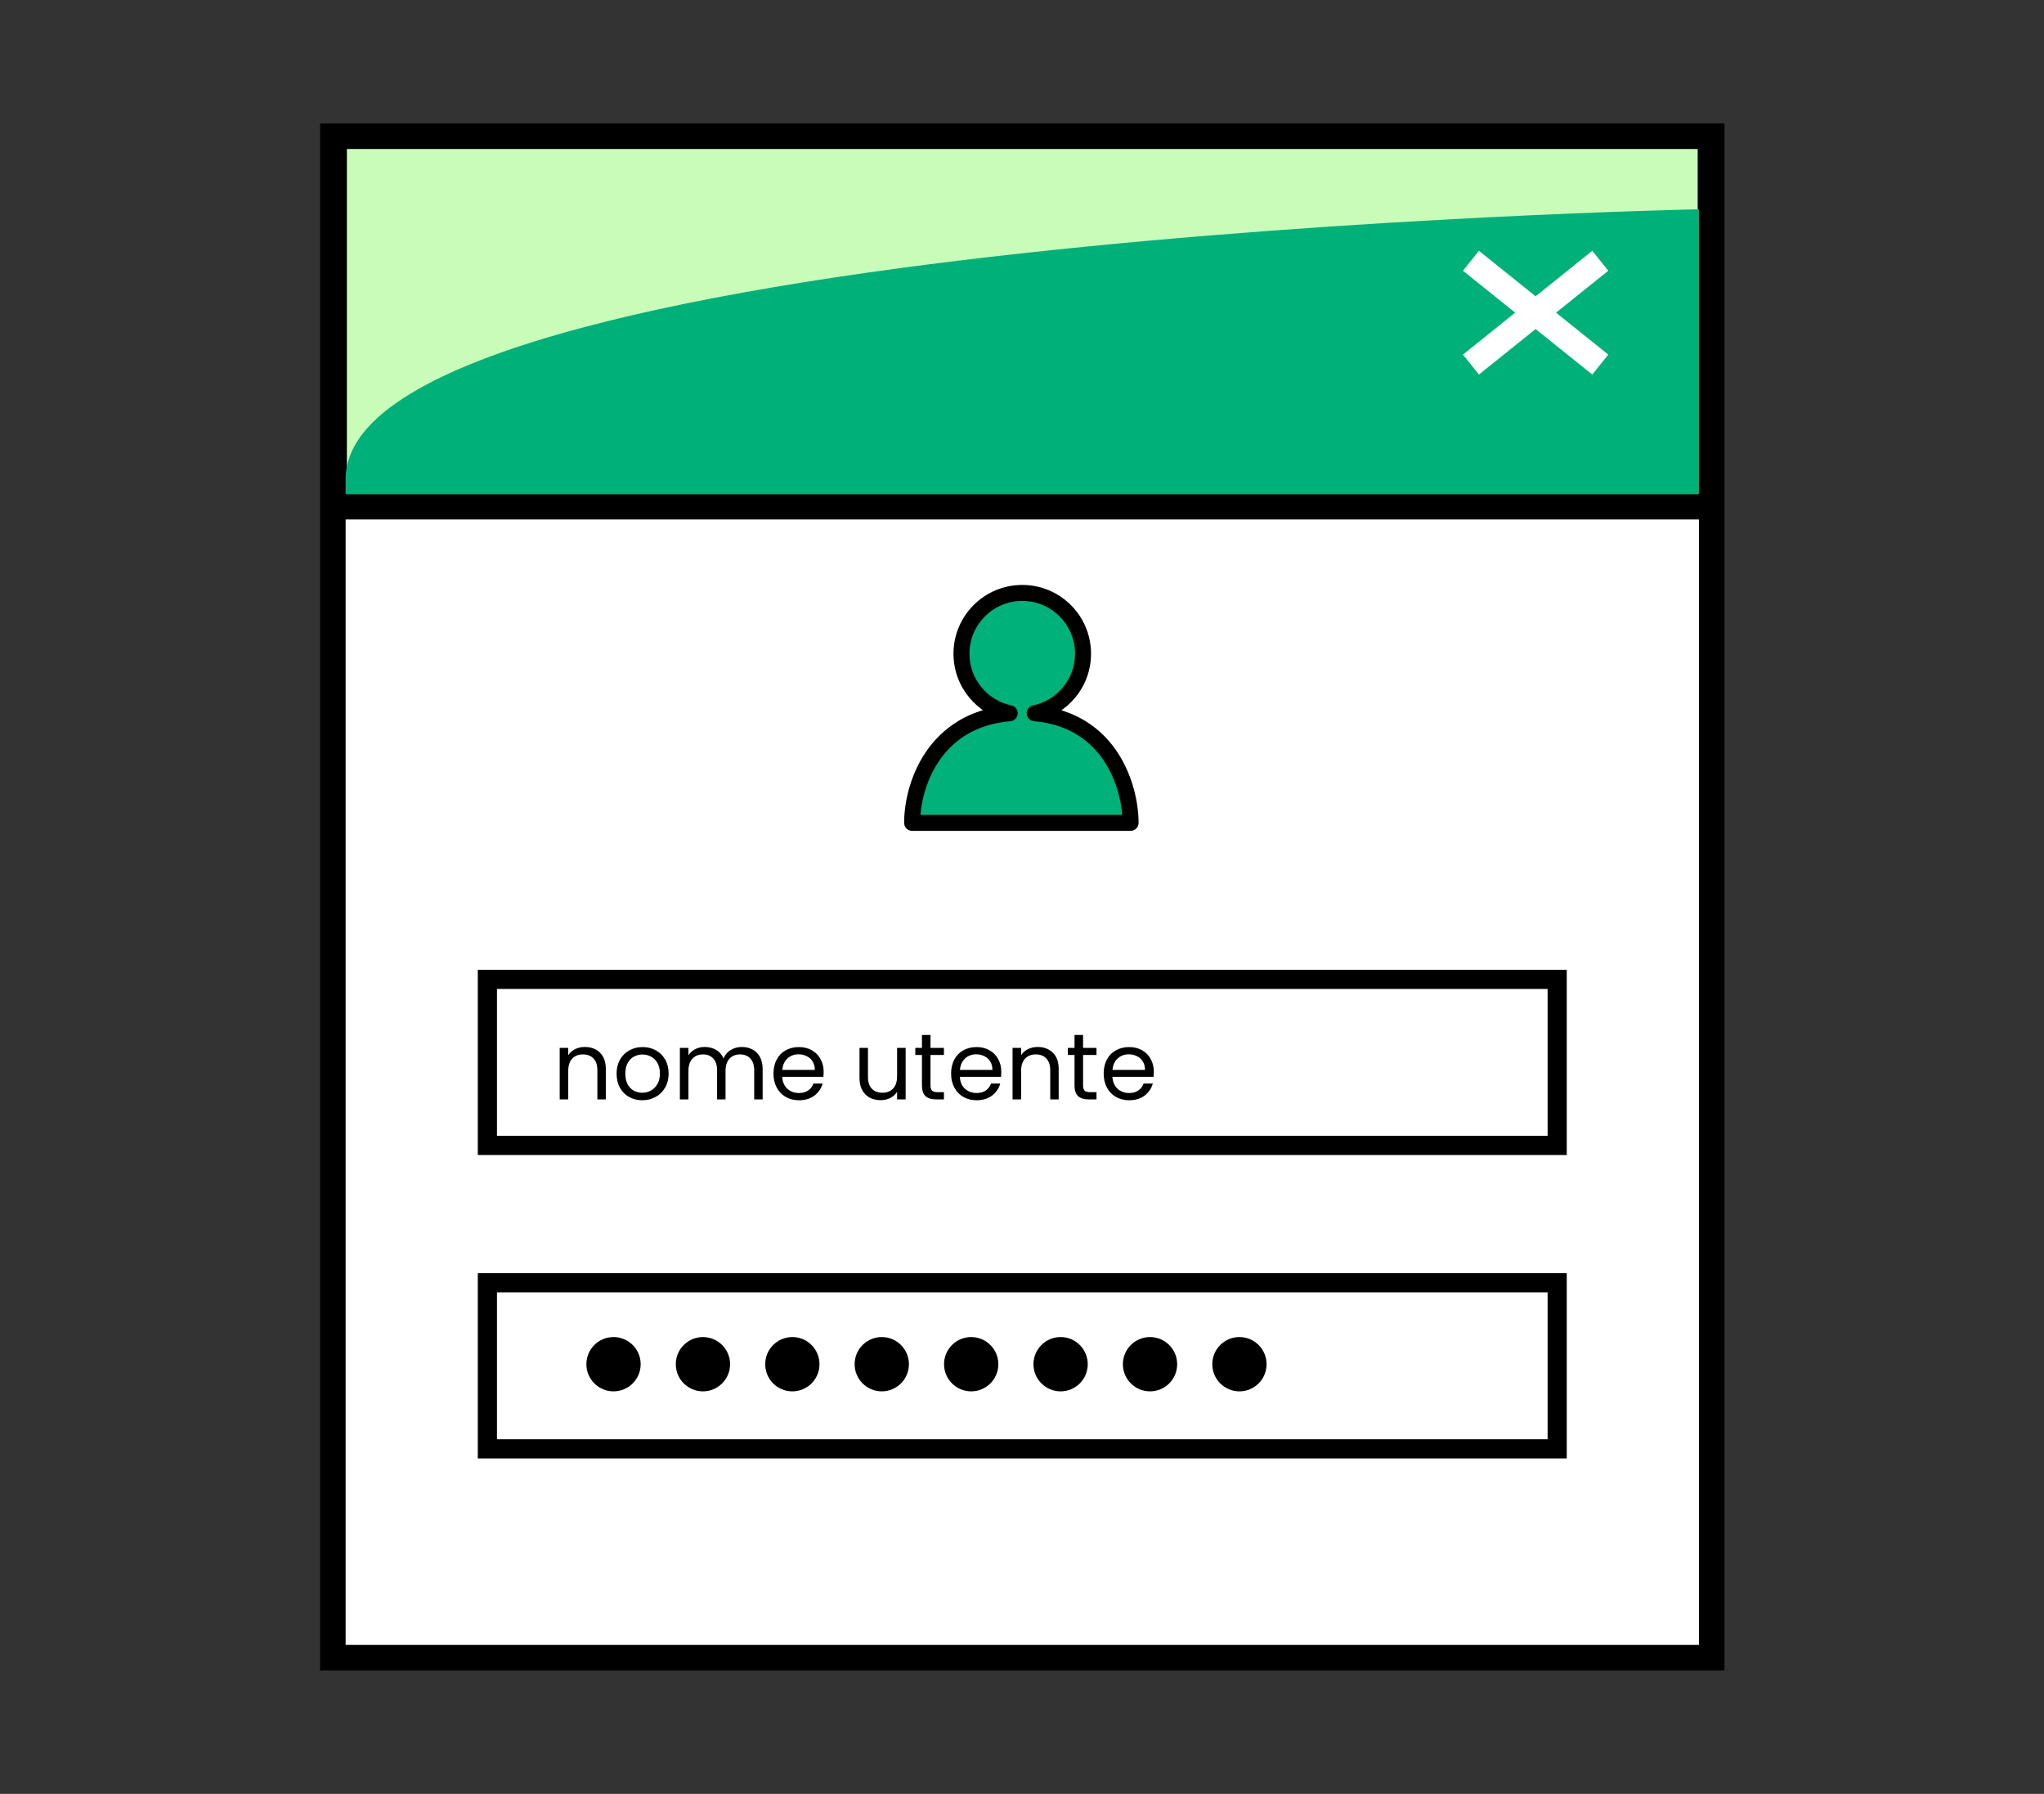 <svg width="343" height="301" viewBox="0 0 343 301" fill="none" xmlns="http://www.w3.org/2000/svg">
<rect x="0" y="0" width="343" height="301" fill="#333333" stroke="none"/>
<rect x="55.856" y="22.857" width="231.382" height="255.287" fill="white" stroke="black" stroke-width="4.287"/>
<rect x="56.066" y="22.857" width="230.963" height="62.162" fill="#C9FCB9" stroke="black" stroke-width="4.287"/>
<path d="M285.095 35.114C285.095 35.114 58 39.711 58 80.383V82.923H285.095V35.114Z" fill="#00B079"/>
<path d="M246.838 43.756L268.541 61.172" stroke="white" stroke-width="4.287"/>
<path d="M268.541 43.756L246.838 61.172" stroke="white" stroke-width="4.287"/>
<rect x="81.788" y="164.328" width="179.519" height="27.866" fill="white" stroke="black" stroke-width="3.215"/>
<rect x="81.788" y="215.237" width="179.519" height="27.866" fill="white" stroke="black" stroke-width="3.215"/>
<circle cx="102.955" cy="228.901" r="4.555" fill="black"/>
<circle cx="132.964" cy="228.901" r="4.555" fill="black"/>
<circle cx="162.974" cy="228.901" r="4.555" fill="black"/>
<circle cx="192.983" cy="228.901" r="4.555" fill="black"/>
<circle cx="117.96" cy="228.901" r="4.555" fill="black"/>
<circle cx="147.969" cy="228.901" r="4.555" fill="black"/>
<circle cx="177.978" cy="228.901" r="4.555" fill="black"/>
<circle cx="207.987" cy="228.901" r="4.555" fill="black"/>
<path fill-rule="evenodd" clip-rule="evenodd" d="M173.633 119.675C178.265 118.711 181.745 114.606 181.745 109.688C181.745 104.054 177.177 99.486 171.543 99.486C165.909 99.486 161.342 104.054 161.342 109.688C161.342 114.603 164.818 118.706 169.446 119.673C156.545 120.774 153.06 132.022 153.06 138.069H189.724C189.724 132.309 186.512 120.799 173.633 119.675Z" fill="#00B17A"/>
<path d="M173.633 119.675L173.36 118.363C172.709 118.499 172.256 119.09 172.295 119.754C172.335 120.417 172.854 120.952 173.516 121.009L173.633 119.675ZM169.446 119.673L169.56 121.008C170.223 120.951 170.743 120.418 170.783 119.754C170.824 119.09 170.371 118.498 169.72 118.362L169.446 119.673ZM153.06 138.069H151.72C151.72 138.809 152.32 139.409 153.06 139.409V138.069ZM189.724 138.069V139.409C190.464 139.409 191.064 138.809 191.064 138.069H189.724ZM180.405 109.688C180.405 113.958 177.383 117.526 173.36 118.363L173.906 120.986C179.146 119.896 183.084 115.253 183.084 109.688H180.405ZM171.543 100.826C176.438 100.826 180.405 104.793 180.405 109.688H183.084C183.084 103.314 177.917 98.147 171.543 98.147V100.826ZM162.682 109.688C162.682 104.793 166.649 100.826 171.543 100.826V98.147C165.169 98.147 160.002 103.314 160.002 109.688H162.682ZM169.72 118.362C165.701 117.522 162.682 113.956 162.682 109.688H160.002C160.002 115.25 163.936 119.89 169.172 120.985L169.72 118.362ZM169.332 118.338C162.449 118.926 157.997 122.251 155.302 126.27C152.644 130.236 151.72 134.833 151.72 138.069H154.4C154.4 135.259 155.219 131.207 157.528 127.762C159.801 124.37 163.542 121.521 169.56 121.008L169.332 118.338ZM153.06 139.409H189.724V136.73H153.06V139.409ZM191.064 138.069C191.064 134.988 190.214 130.405 187.633 126.407C185.017 122.353 180.637 118.941 173.749 118.34L173.516 121.009C179.507 121.532 183.173 124.438 185.382 127.86C187.628 131.339 188.384 135.39 188.384 138.069H191.064Z" fill="black"/>
<path d="M98.131 175.674C99.182 175.674 100.033 175.994 100.685 176.635C101.337 177.266 101.662 178.18 101.662 179.379V184.471H100.244V179.584C100.244 178.722 100.028 178.065 99.597 177.613C99.166 177.15 98.578 176.919 97.832 176.919C97.075 176.919 96.47 177.156 96.019 177.629C95.577 178.102 95.356 178.79 95.356 179.694V184.471H93.922V175.831H95.356V177.061C95.64 176.62 96.024 176.278 96.507 176.036C97.001 175.795 97.543 175.674 98.131 175.674ZM107.774 184.613C106.964 184.613 106.229 184.429 105.567 184.061C104.915 183.693 104.4 183.173 104.022 182.5C103.654 181.817 103.47 181.029 103.47 180.135C103.47 179.252 103.659 178.475 104.037 177.802C104.426 177.119 104.952 176.599 105.614 176.241C106.276 175.873 107.017 175.69 107.837 175.69C108.657 175.69 109.398 175.873 110.06 176.241C110.722 176.599 111.242 177.114 111.62 177.786C112.009 178.459 112.204 179.242 112.204 180.135C112.204 181.029 112.004 181.817 111.605 182.5C111.216 183.173 110.685 183.693 110.012 184.061C109.34 184.429 108.594 184.613 107.774 184.613ZM107.774 183.351C108.289 183.351 108.772 183.231 109.224 182.989C109.676 182.747 110.039 182.384 110.312 181.901C110.596 181.418 110.738 180.829 110.738 180.135C110.738 179.442 110.601 178.853 110.328 178.37C110.054 177.886 109.697 177.529 109.256 177.298C108.814 177.056 108.336 176.935 107.821 176.935C107.296 176.935 106.812 177.056 106.371 177.298C105.94 177.529 105.593 177.886 105.33 178.37C105.067 178.853 104.936 179.442 104.936 180.135C104.936 180.839 105.062 181.433 105.314 181.917C105.577 182.4 105.924 182.763 106.355 183.005C106.786 183.236 107.259 183.351 107.774 183.351ZM124.479 175.674C125.152 175.674 125.751 175.816 126.277 176.099C126.802 176.373 127.217 176.788 127.522 177.345C127.827 177.902 127.979 178.58 127.979 179.379V184.471H126.56V179.584C126.56 178.722 126.345 178.065 125.914 177.613C125.494 177.15 124.921 176.919 124.196 176.919C123.449 176.919 122.855 177.161 122.414 177.644C121.973 178.117 121.752 178.806 121.752 179.71V184.471H120.333V179.584C120.333 178.722 120.118 178.065 119.687 177.613C119.266 177.15 118.693 176.919 117.968 176.919C117.222 176.919 116.628 177.161 116.187 177.644C115.745 178.117 115.525 178.806 115.525 179.71V184.471H114.09V175.831H115.525V177.077C115.808 176.625 116.187 176.278 116.66 176.036C117.143 175.795 117.674 175.674 118.252 175.674C118.977 175.674 119.618 175.837 120.175 176.162C120.732 176.488 121.148 176.966 121.421 177.597C121.663 176.988 122.062 176.515 122.619 176.178C123.176 175.842 123.796 175.674 124.479 175.674ZM138.215 179.82C138.215 180.093 138.199 180.382 138.168 180.687H131.263C131.315 181.538 131.604 182.206 132.13 182.689C132.666 183.162 133.312 183.399 134.069 183.399C134.689 183.399 135.204 183.257 135.614 182.973C136.034 182.679 136.328 182.29 136.497 181.806H138.042C137.81 182.637 137.348 183.315 136.654 183.84C135.961 184.355 135.099 184.613 134.069 184.613C133.249 184.613 132.513 184.429 131.862 184.061C131.221 183.693 130.716 183.173 130.348 182.5C129.98 181.817 129.796 181.029 129.796 180.135C129.796 179.242 129.975 178.459 130.332 177.786C130.69 177.114 131.189 176.599 131.83 176.241C132.482 175.873 133.228 175.69 134.069 175.69C134.889 175.69 135.614 175.868 136.244 176.226C136.875 176.583 137.358 177.077 137.695 177.707C138.042 178.328 138.215 179.032 138.215 179.82ZM136.733 179.52C136.733 178.974 136.612 178.506 136.371 178.117C136.129 177.718 135.798 177.418 135.377 177.219C134.967 177.009 134.51 176.903 134.006 176.903C133.281 176.903 132.66 177.135 132.145 177.597C131.641 178.06 131.352 178.701 131.278 179.52H136.733ZM151.974 175.831V184.471H150.539V183.194C150.266 183.635 149.882 183.982 149.388 184.234C148.905 184.476 148.369 184.597 147.78 184.597C147.107 184.597 146.503 184.46 145.967 184.187C145.431 183.903 145.005 183.483 144.69 182.926C144.385 182.369 144.233 181.691 144.233 180.892V175.831H145.652V180.703C145.652 181.554 145.867 182.211 146.298 182.673C146.729 183.125 147.318 183.351 148.064 183.351C148.831 183.351 149.435 183.115 149.877 182.642C150.318 182.169 150.539 181.481 150.539 180.577V175.831H151.974ZM156.146 177.014V182.106C156.146 182.526 156.235 182.826 156.414 183.005C156.592 183.173 156.903 183.257 157.344 183.257H158.4V184.471H157.107C156.309 184.471 155.71 184.287 155.31 183.919C154.911 183.551 154.711 182.947 154.711 182.106V177.014H153.592V175.831H154.711V173.656H156.146V175.831H158.4V177.014H156.146ZM168.021 179.82C168.021 180.093 168.005 180.382 167.974 180.687H161.069C161.121 181.538 161.41 182.206 161.936 182.689C162.472 183.162 163.118 183.399 163.875 183.399C164.495 183.399 165.01 183.257 165.42 182.973C165.84 182.679 166.134 182.29 166.303 181.806H167.848C167.616 182.637 167.154 183.315 166.46 183.84C165.767 184.355 164.905 184.613 163.875 184.613C163.055 184.613 162.319 184.429 161.668 184.061C161.027 183.693 160.522 183.173 160.154 182.5C159.786 181.817 159.602 181.029 159.602 180.135C159.602 179.242 159.781 178.459 160.138 177.786C160.496 177.114 160.995 176.599 161.636 176.241C162.288 175.873 163.034 175.69 163.875 175.69C164.695 175.69 165.42 175.868 166.05 176.226C166.681 176.583 167.164 177.077 167.501 177.707C167.848 178.328 168.021 179.032 168.021 179.82ZM166.539 179.52C166.539 178.974 166.418 178.506 166.176 178.117C165.935 177.718 165.604 177.418 165.183 177.219C164.773 177.009 164.316 176.903 163.812 176.903C163.087 176.903 162.466 177.135 161.951 177.597C161.447 178.06 161.158 178.701 161.084 179.52H166.539ZM174.124 175.674C175.175 175.674 176.026 175.994 176.678 176.635C177.33 177.266 177.655 178.18 177.655 179.379V184.471H176.237V179.584C176.237 178.722 176.021 178.065 175.59 177.613C175.159 177.15 174.571 176.919 173.824 176.919C173.068 176.919 172.463 177.156 172.011 177.629C171.57 178.102 171.349 178.79 171.349 179.694V184.471H169.915V175.831H171.349V177.061C171.633 176.62 172.017 176.278 172.5 176.036C172.994 175.795 173.535 175.674 174.124 175.674ZM181.749 177.014V182.106C181.749 182.526 181.838 182.826 182.017 183.005C182.195 183.173 182.505 183.257 182.947 183.257H184.003V184.471H182.71C181.912 184.471 181.313 184.287 180.913 183.919C180.514 183.551 180.314 182.947 180.314 182.106V177.014H179.195V175.831H180.314V173.656H181.749V175.831H184.003V177.014H181.749ZM193.624 179.82C193.624 180.093 193.608 180.382 193.577 180.687H186.672C186.724 181.538 187.013 182.206 187.539 182.689C188.075 183.162 188.721 183.399 189.478 183.399C190.098 183.399 190.613 183.257 191.023 182.973C191.443 182.679 191.737 182.29 191.906 181.806H193.451C193.219 182.637 192.757 183.315 192.063 183.84C191.37 184.355 190.508 184.613 189.478 184.613C188.658 184.613 187.922 184.429 187.271 184.061C186.63 183.693 186.125 183.173 185.757 182.5C185.389 181.817 185.205 181.029 185.205 180.135C185.205 179.242 185.384 178.459 185.741 177.786C186.099 177.114 186.598 176.599 187.239 176.241C187.891 175.873 188.637 175.69 189.478 175.69C190.298 175.69 191.023 175.868 191.653 176.226C192.284 176.583 192.767 177.077 193.104 177.707C193.451 178.328 193.624 179.032 193.624 179.82ZM192.142 179.52C192.142 178.974 192.021 178.506 191.779 178.117C191.538 177.718 191.207 177.418 190.786 177.219C190.376 177.009 189.919 176.903 189.415 176.903C188.689 176.903 188.069 177.135 187.554 177.597C187.05 178.06 186.761 178.701 186.687 179.52H192.142Z" fill="black"/>
</svg>
